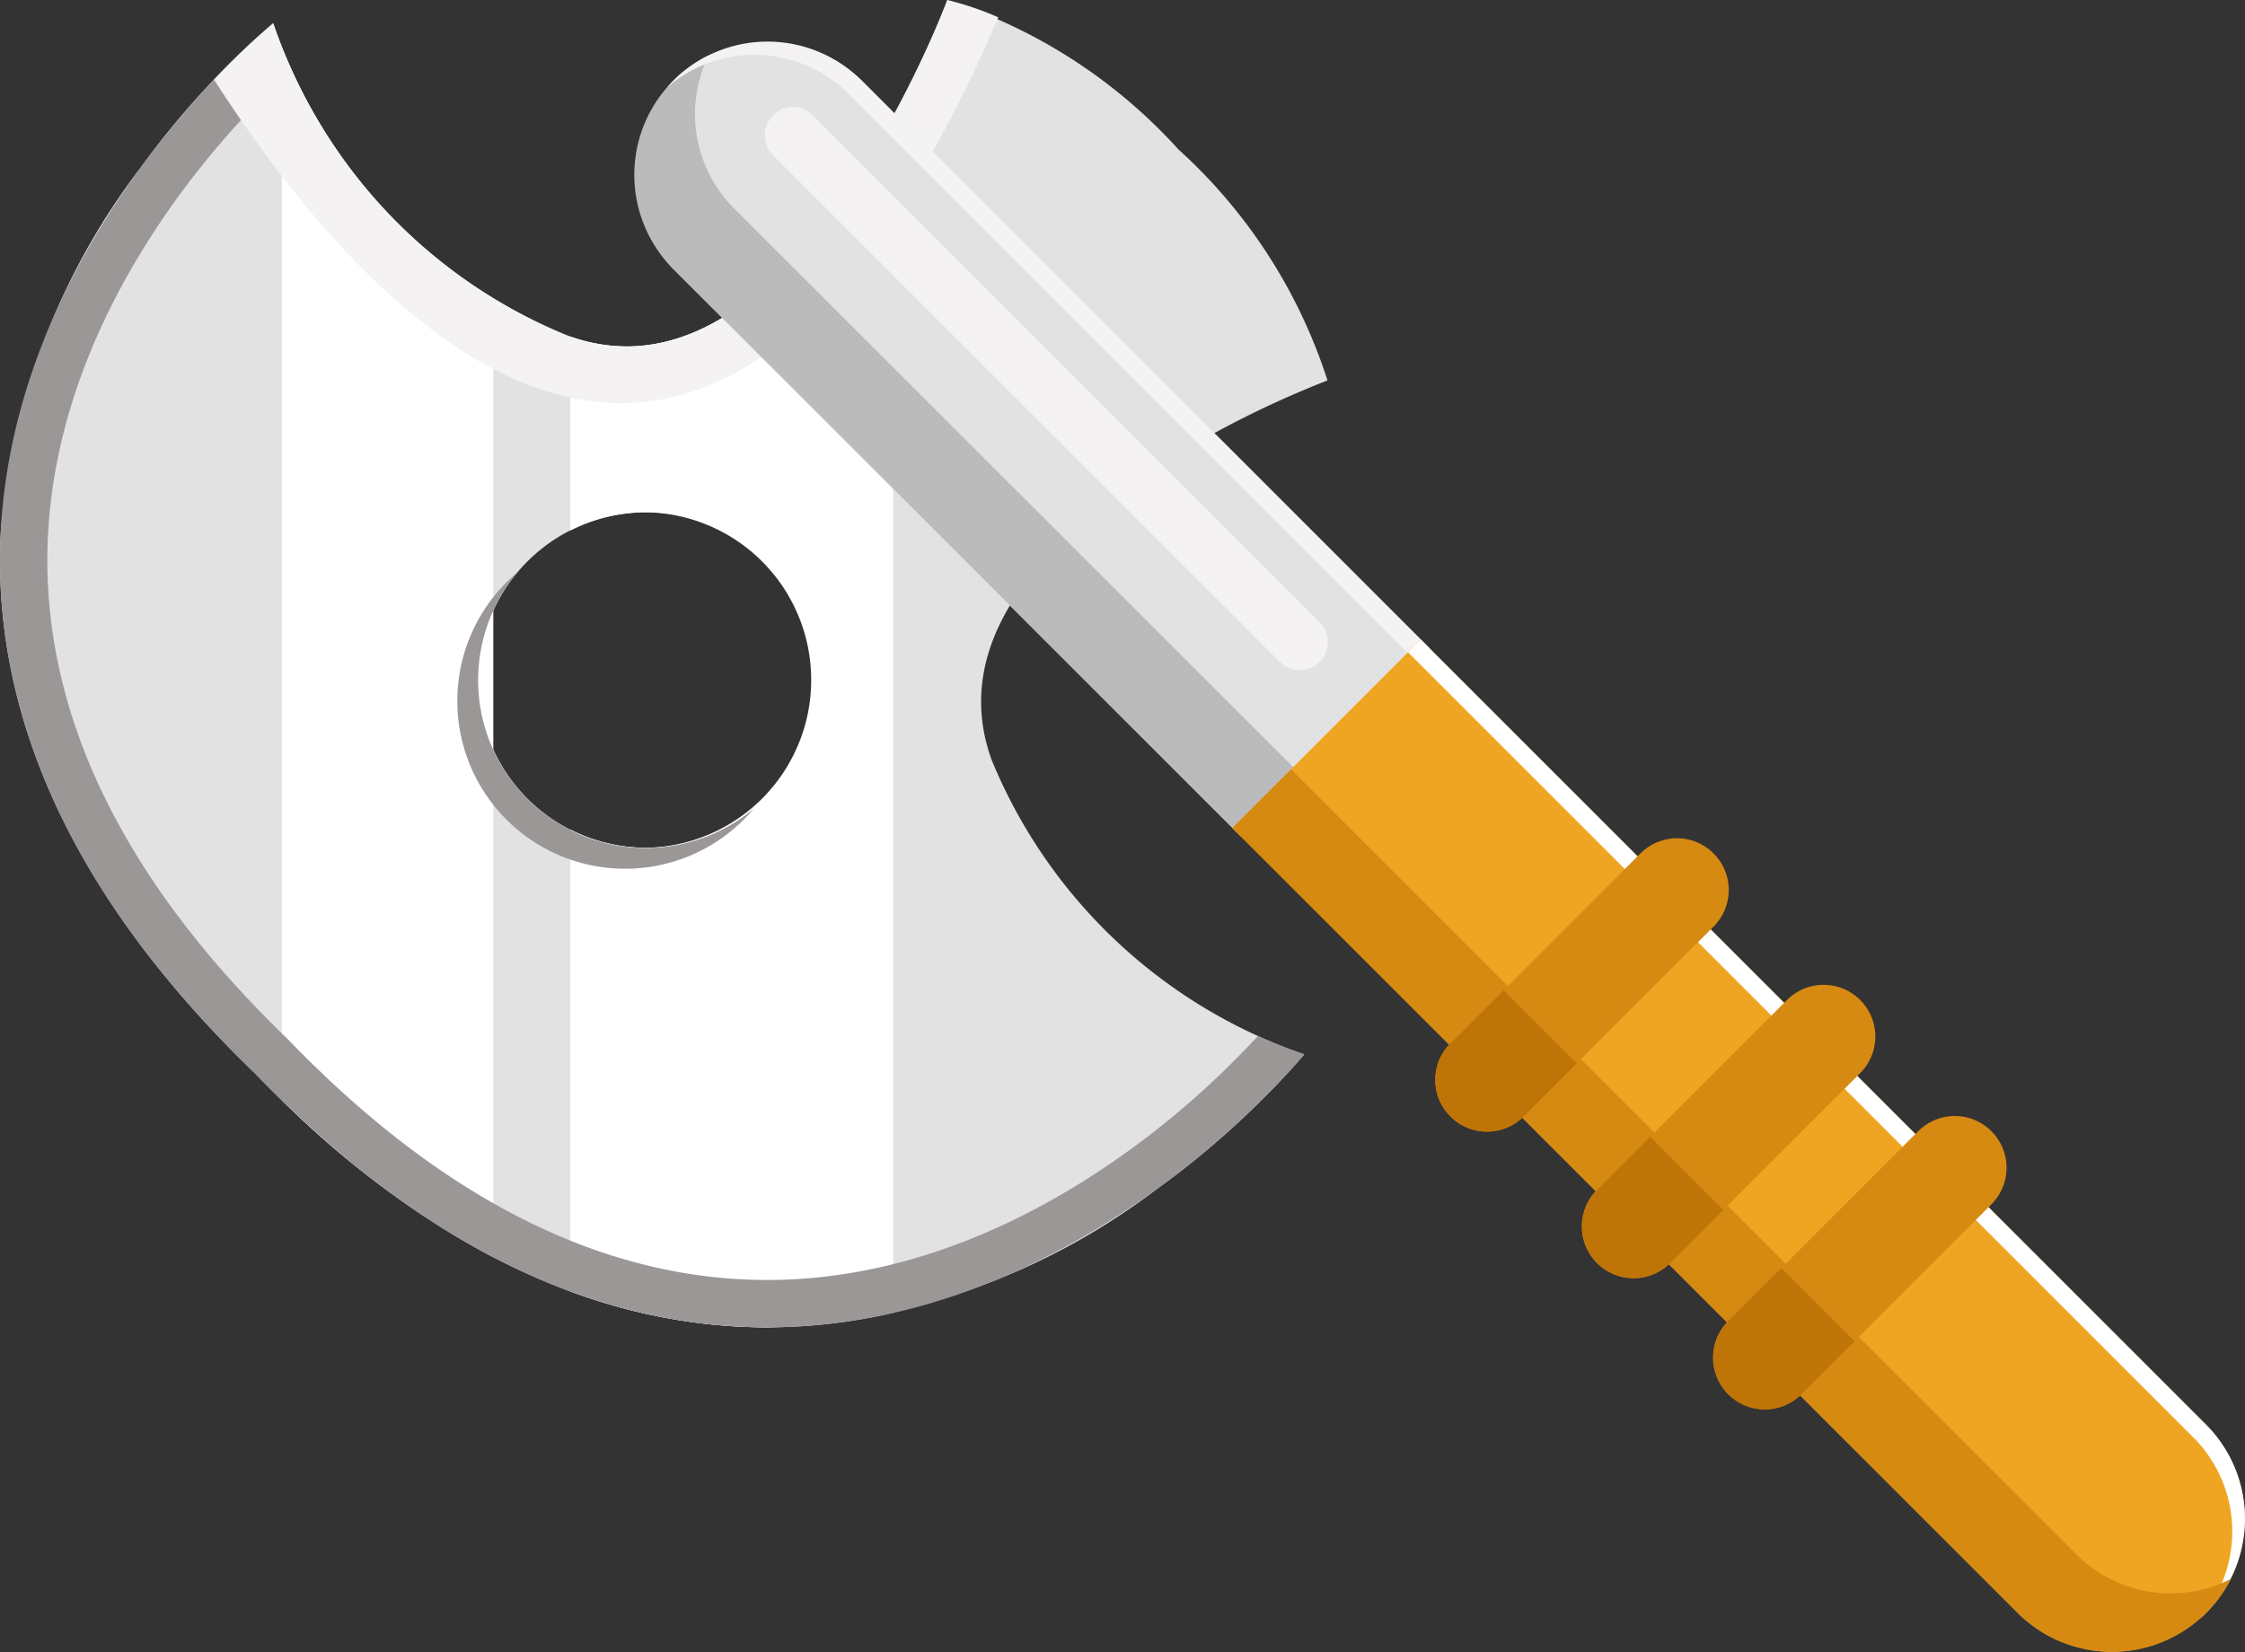 <svg xmlns="http://www.w3.org/2000/svg" xmlns:xlink="http://www.w3.org/1999/xlink" width="39.898" height="29.365" viewBox="0 0 39.898 29.365"><rect x="0" y="0" width="39.898" height="29.365" fill="#333333" stroke="none"/><defs><style>.a{fill:none;}.b{clip-path:url(#a);}.c{fill:#e2e2e2;}.d{fill:#fff;}.e{fill:#9b9797;}.f{clip-path:url(#b);}.g{fill:#f4f2f2;}.h{fill:#bcbbbb;}.i{clip-path:url(#c);}.j{fill:#efa522;}.k{fill:#d68a12;}.l{fill:#bf7408;}</style><clipPath id="a"><path class="a" d="M0,0H23.594V23.594H0Z" transform="translate(0 0.13)"/></clipPath><clipPath id="b"><path class="a" d="M0,0H13.938V7.165H0Z" transform="translate(0.033 0.13)"/></clipPath><clipPath id="c"><path class="a" d="M0,0H18V18H0Z" transform="translate(0.083 0.05)"/></clipPath></defs><g transform="translate(0 -0.135)"><g transform="translate(0 0.005)"><path class="a" d="M0,0H23.594V23.594H0Z" transform="translate(0 0.13)"/><g class="b"><path class="c" d="M13.635,23.594h0c-3.15,0-6.215-1.522-9.112-4.523C1.383,16.04-.135,12.83.009,9.53A12.276,12.276,0,0,1,2.521,2.95,15.041,15.041,0,0,1,4.855.412a9.181,9.181,0,0,0,5.221,5.55,3.047,3.047,0,0,0,1.058.2c3.39,0,5.679-6.1,5.7-6.158a9.419,9.419,0,0,1,4.107,2.65,9.427,9.427,0,0,1,2.651,4.108,17.462,17.462,0,0,0-3.538,1.875c-1.529,1.084-3.191,2.812-2.425,4.885a9.249,9.249,0,0,0,5.55,5.22s0,.005-.007.01a15.521,15.521,0,0,1-2.659,2.418A12.017,12.017,0,0,1,13.635,23.594ZM11.482,9.106a2.982,2.982,0,1,0,2.109.873A2.963,2.963,0,0,0,11.482,9.106Z" transform="translate(0 0.13)"/></g></g><path class="d" d="M8.627,22.759h0a10.107,10.107,0,0,1-3.5-.639V13.91a2.992,2.992,0,0,0,1.353.324,2.982,2.982,0,0,0,0-5.963,2.988,2.988,0,0,0-1.352.324V5.147a3.028,3.028,0,0,0,1,.176C8.2,5.323,9.845,3.1,10.864,1.23V22.5A10.084,10.084,0,0,1,8.627,22.759ZM3.758,21.511h0A16.163,16.163,0,0,1,0,18.723V0A9.4,9.4,0,0,0,3.758,4.5V21.511Z" transform="translate(5.009 0.97)"/><path class="e" d="M4.856,0a6.963,6.963,0,0,0,.323.818,8.777,8.777,0,0,1-.635.629C3.3,2.729.808,5.788.842,9.627.868,12.51,2.3,15.345,5.108,18.053l.021.021c2.707,2.805,5.542,4.24,8.426,4.266,3.838.034,6.9-2.461,8.178-3.7.237-.232.444-.443.624-.638a6.964,6.964,0,0,0,.824.325s-8.651,10.7-18.658.333C-5.845,8.651,4.856,0,4.856,0" transform="translate(0 0.547)"/><g transform="translate(3.771 0.005)"><path class="a" d="M0,0H13.938V7.165H0Z" transform="translate(0.033 0.13)"/><g class="f"><path class="g" d="M1.052.412a9.185,9.185,0,0,0,5.221,5.55C10.285,7.446,13.032,0,13.032,0a5.5,5.5,0,0,1,.906.308C8.535,12.894,2.294,4.984,0,1.416a12.087,12.087,0,0,1,1.052-1" transform="translate(0.033 0.13)"/></g></g><path class="c" d="M10.778,14.127l3.349-3.349L4.042.694A2.368,2.368,0,0,0,.694,4.043Z" transform="translate(11.273 0.874)"/><path class="h" d="M.694.45A2.364,2.364,0,0,1,1.322,0a2.368,2.368,0,0,0,.45,2.72L11.857,12.8l-1.079,1.079L.694,3.8A2.368,2.368,0,0,1,.694.45" transform="translate(11.273 1.118)"/><path class="g" d="M0,.816C.036.774.074.733.113.694a2.368,2.368,0,0,1,3.349,0L13.546,10.778l-.236.236L3.227.929A2.368,2.368,0,0,0,0,.816" transform="translate(11.853 0.874)"/><g transform="translate(21.818 11.453)"><path class="a" d="M0,0H18V18H0Z" transform="translate(0.083 0.05)"/><g class="i"><path class="j" d="M17.3,17.3h0a2.368,2.368,0,0,0,0-3.349L3.349,0,0,3.349,13.954,17.3a2.368,2.368,0,0,0,3.349,0" transform="translate(0.083 0.05)"/></g></g><path class="d" d="M13.954,14.181,0,.227.226,0,14.18,13.954a2.368,2.368,0,0,1,0,3.349c-.038.038-.078.074-.117.109a2.368,2.368,0,0,0-.109-3.232" transform="translate(25.024 11.503)"/><path class="k" d="M1.042,0,15,13.954a2.369,2.369,0,0,0,2.745.438,2.369,2.369,0,0,1-3.787.6L0,1.042Z" transform="translate(21.902 13.81)"/><path class="k" d="M.269,3.645,3.645.269a.918.918,0,0,1,1.3,1.3L1.568,4.944a.918.918,0,0,1-1.3-1.3" transform="translate(25.509 15.036)"/><path class="k" d="M.269,3.646,3.645.269a.918.918,0,0,1,1.3,1.3L1.568,4.944a.918.918,0,0,1-1.3-1.3" transform="translate(28.114 17.641)"/><path class="k" d="M.269,3.645,3.645.269a.918.918,0,0,1,1.3,1.3L1.568,4.944a.918.918,0,0,1-1.3-1.3" transform="translate(30.446 19.973)"/><path class="l" d="M.269.944,1.213,0l1.3,1.3-.944.944a.918.918,0,0,1-1.3-1.3" transform="translate(25.509 17.738)"/><path class="l" d="M.269.944,1.213,0l1.3,1.3-.944.944a.918.918,0,0,1-1.3-1.3" transform="translate(28.114 20.343)"/><path class="l" d="M.269.944,1.213,0l1.3,1.3-.944.944a.918.918,0,0,1-1.3-1.3" transform="translate(30.446 22.675)"/><path class="g" d="M.146.146h0a.5.5,0,0,1,.707,0L9.858,9.151a.5.5,0,1,1-.707.707l-9-9a.5.5,0,0,1,0-.707" transform="translate(13.588 2.036)"/><path class="e" d="M.873.177C.936.115,1,.056,1.068,0a2.981,2.981,0,0,0,4.2,4.2c-.056.067-.115.132-.178.195A2.982,2.982,0,0,1,.873.177" transform="translate(8.128 10.309)"/></g></svg>